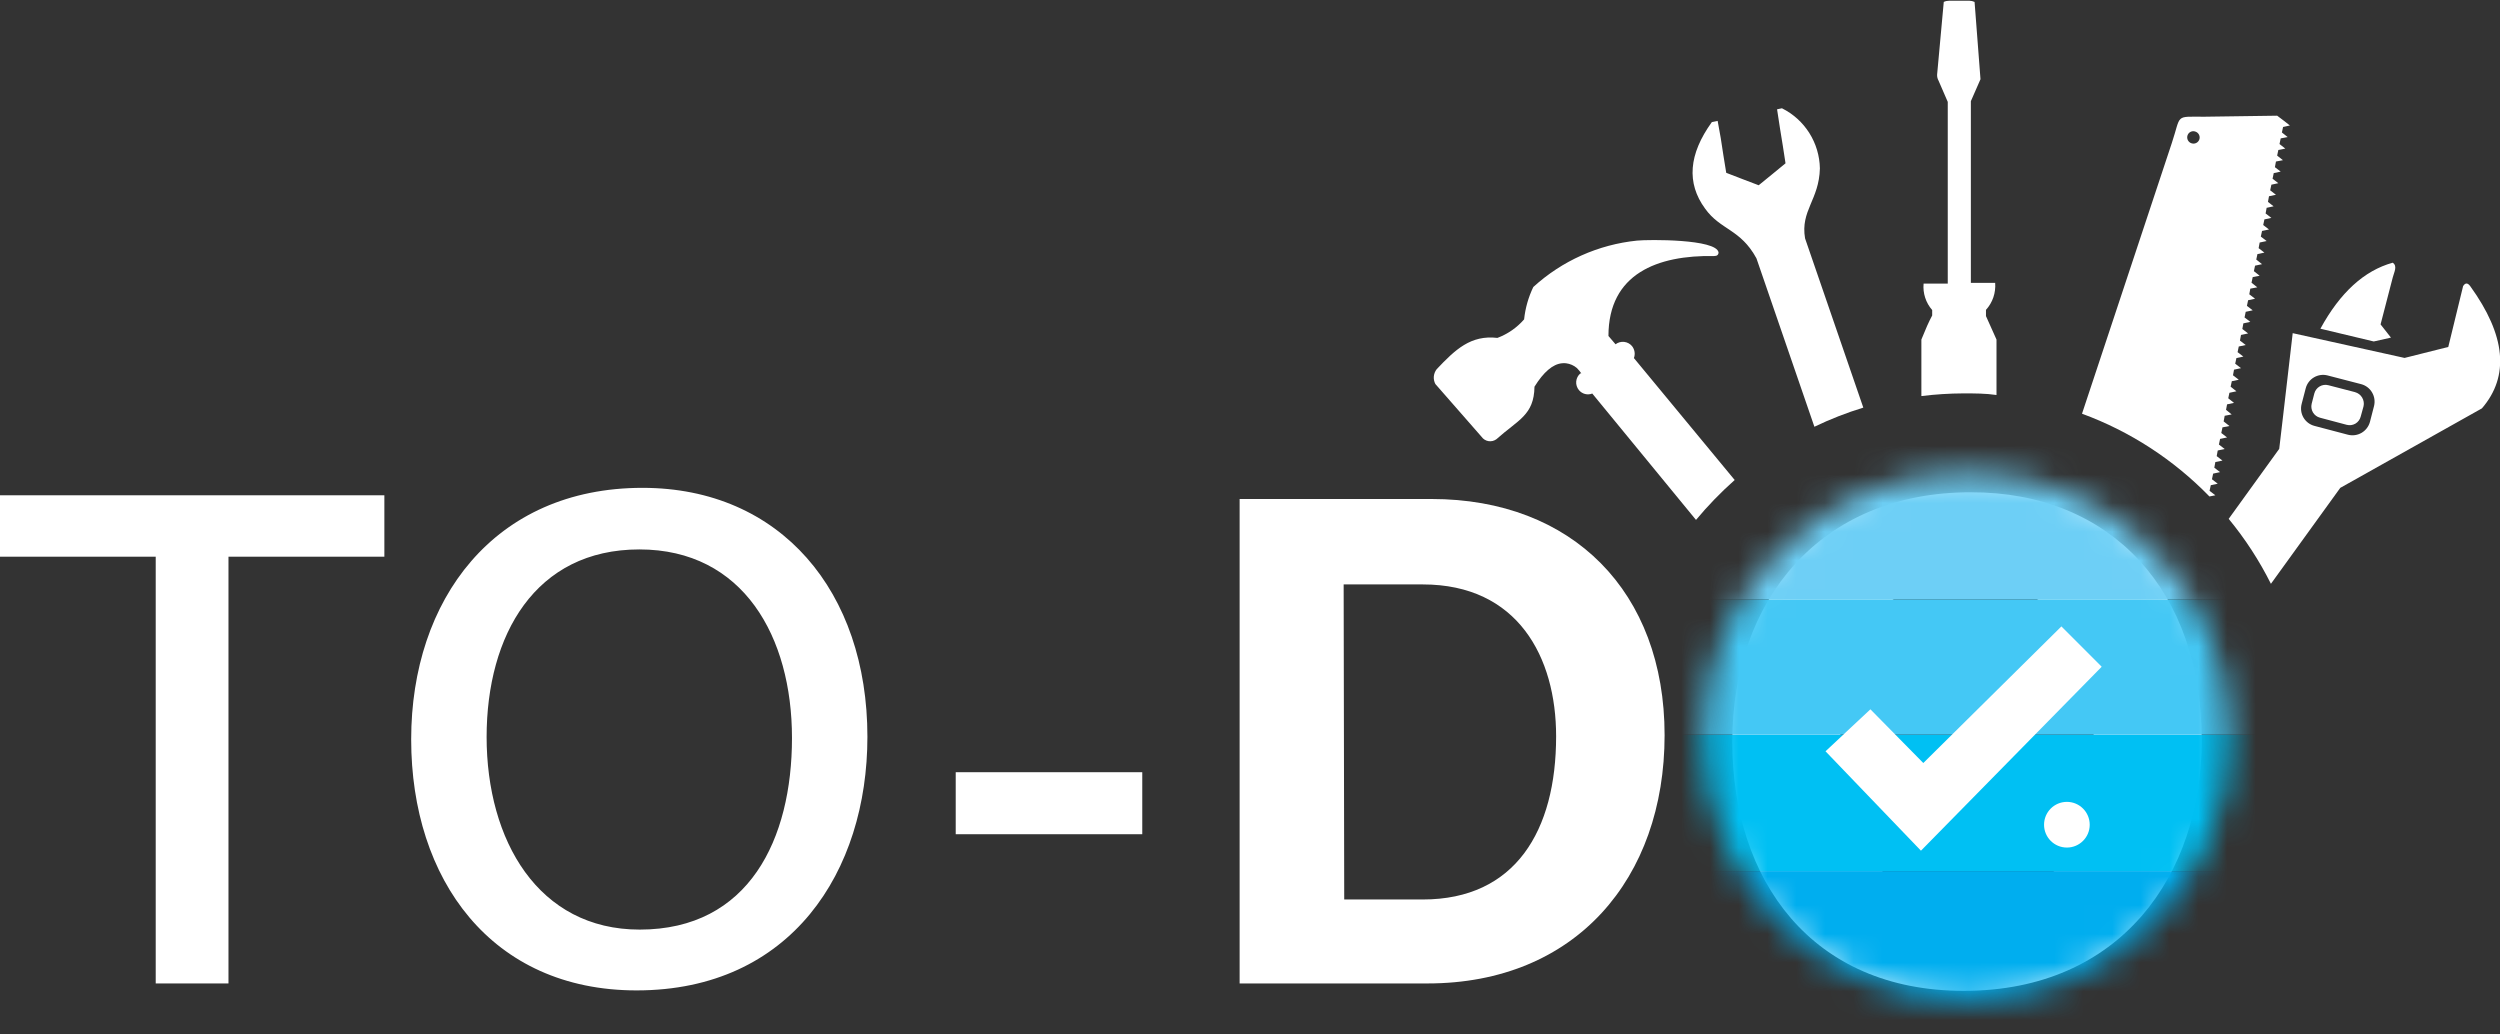 <svg width="87" height="36" viewBox="0 0 87 36" fill="none" xmlns="http://www.w3.org/2000/svg">
    <rect x="0" y="0" width="87" height="36" fill="#333333" stroke="none"/>
    <g clip-path="url(#clip0_57_1876)">
        <path fill-rule="evenodd" clip-rule="evenodd" d="M83.205 11.749L82.844 11.289L83.267 9.658C83.313 9.472 83.442 9.261 83.267 9.142C82.273 9.417 81.434 10.183 80.75 11.439L82.607 11.883L83.205 11.749ZM85.963 9.957C85.876 9.839 85.793 9.834 85.716 9.957L85.2 12.074L83.679 12.456L79.786 11.594C79.477 14.278 79.317 15.62 79.317 15.62L77.558 18.056C78.132 18.752 78.625 19.511 79.028 20.317L81.441 16.978L86.371 14.211C87.337 13.089 87.201 11.671 85.963 9.957ZM82.617 14.128L82.473 14.686C82.429 14.844 82.325 14.979 82.184 15.062C82.042 15.145 81.874 15.169 81.715 15.13L80.539 14.82C80.38 14.777 80.244 14.674 80.161 14.532C80.078 14.39 80.055 14.221 80.096 14.061L80.24 13.509C80.282 13.35 80.386 13.214 80.528 13.131C80.67 13.048 80.839 13.024 80.998 13.065L82.174 13.37C82.332 13.413 82.467 13.517 82.549 13.659C82.632 13.8 82.656 13.969 82.617 14.128ZM81.962 13.648L81.029 13.406C80.926 13.379 80.817 13.393 80.725 13.447C80.634 13.5 80.567 13.587 80.539 13.69L80.446 14.051C80.421 14.153 80.437 14.262 80.491 14.353C80.545 14.443 80.633 14.509 80.735 14.536L81.668 14.784C81.719 14.797 81.772 14.8 81.824 14.793C81.876 14.785 81.926 14.767 81.971 14.741C82.016 14.714 82.055 14.678 82.086 14.636C82.118 14.594 82.14 14.546 82.153 14.495L82.251 14.139C82.275 14.035 82.257 13.926 82.202 13.834C82.148 13.743 82.06 13.676 81.957 13.648H81.962Z" fill="white"/>
        <path d="M5.419 19.373H0V17.236H13.376V19.373H7.951V34.224H5.419V19.373Z" fill="white"/>
        <path d="M30.186 25.639C30.186 30.326 27.53 34.466 22.152 34.466C17.094 34.466 14.309 30.6 14.309 25.732C14.309 20.864 17.197 16.977 22.358 16.977C27.169 16.977 30.186 20.591 30.186 25.639ZM16.934 25.639C16.934 29.253 18.733 32.35 22.261 32.35C26.071 32.35 27.561 29.196 27.561 25.681C27.561 22.165 25.87 19.12 22.25 19.12C18.63 19.12 16.934 22.093 16.934 25.655V25.639Z" fill="white"/>
        <path d="M39.751 26.873V29.031H33.259V26.873H39.751Z" fill="white"/>
        <path d="M43.139 17.365H49.817C54.721 17.365 57.928 20.596 57.928 25.583C57.928 30.569 54.834 34.224 49.677 34.224H43.139V17.365ZM46.779 31.302H49.512C52.74 31.302 54.153 28.902 54.153 25.624C54.153 22.867 52.818 20.338 49.512 20.338H46.759L46.779 31.302Z" fill="white"/>
        <path d="M76.62 25.753C76.62 30.445 73.805 34.482 68.339 34.482C63.048 34.482 60.284 30.636 60.284 25.81C60.284 20.901 63.342 17.132 68.571 17.132C73.5 17.117 76.62 20.591 76.62 25.753ZM64.043 25.753C64.043 29.041 65.487 31.534 68.473 31.534C71.716 31.534 72.861 28.819 72.861 25.815C72.861 22.625 71.556 20.137 68.416 20.137C65.374 20.075 64.043 22.439 64.043 25.722V25.753Z" fill="white"/>
        <mask id="mask0_57_1876" style="mask-type:luminance" maskUnits="userSpaceOnUse" x="59" y="16" width="19" height="19">
            <path d="M77.626 25.614C77.626 20.536 73.514 16.42 68.442 16.42C63.37 16.42 59.258 20.536 59.258 25.614C59.258 30.691 63.37 34.807 68.442 34.807C73.514 34.807 77.626 30.691 77.626 25.614Z" fill="white"/>
        </mask>
        <g mask="url(#mask0_57_1876)">
            <path d="M82.406 12.58H55.375V20.864H82.406V12.58Z" fill="#6DCFF6"/>
            <path d="M82.406 20.864H55.375V25.567H82.406V20.864Z" fill="#44C8F5"/>
            <path d="M82.406 25.572H55.375V30.321H82.406V25.572Z" fill="#00C0F3"/>
            <path d="M82.406 30.316H55.375V35.927H82.406V30.316Z" fill="#00AEEF"/>
        </g>
        <path d="M65.09 24.684L63.528 26.145L66.849 29.604L73.139 23.203L71.737 21.799L66.931 26.553L65.09 24.684Z" fill="white"/>
        <path d="M71.928 29.495C72.366 29.495 72.722 29.14 72.722 28.701C72.722 28.261 72.366 27.905 71.928 27.905C71.489 27.905 71.133 28.261 71.133 28.701C71.133 29.14 71.489 29.495 71.928 29.495Z" fill="white"/>
        <path fill-rule="evenodd" clip-rule="evenodd" d="M76.888 17.277L77.094 17.236L76.893 17.081L76.935 16.885L77.177 16.833L76.976 16.678L77.017 16.482L77.259 16.43L77.058 16.276L77.094 16.079L77.342 16.028L77.141 15.873L77.177 15.677L77.419 15.625L77.218 15.47L77.259 15.274L77.502 15.223L77.301 15.068L77.342 14.872L77.584 14.825L77.383 14.665L77.419 14.469L77.662 14.422L77.466 14.262L77.502 14.072L77.744 14.02L77.543 13.86L77.584 13.669L77.827 13.617L77.626 13.457L77.667 13.266L77.909 13.215L77.708 13.06L77.744 12.864L77.987 12.812L77.785 12.657L77.827 12.461L78.069 12.409L77.868 12.255L77.909 12.058L78.151 12.007L77.95 11.852L77.987 11.656L78.234 11.604L78.033 11.449L78.069 11.253L78.311 11.201L78.11 11.047L78.151 10.851L78.394 10.799L78.193 10.644L78.234 10.448L78.476 10.396L78.275 10.241L78.311 10.045L78.554 9.999L78.353 9.839L78.394 9.643L78.636 9.596L78.435 9.436L78.476 9.245L78.719 9.193L78.518 9.033L78.559 8.842L78.801 8.791L78.6 8.636L78.636 8.44L78.879 8.388L78.677 8.233L78.719 8.037L78.961 7.986L78.76 7.831L78.801 7.635L79.044 7.583L78.843 7.428L78.879 7.232L79.121 7.18L78.925 7.025L78.961 6.829L79.203 6.778L79.002 6.623L79.044 6.427L79.286 6.375L79.085 6.22L79.126 6.024L79.368 5.972L79.167 5.818L79.203 5.621L79.446 5.575L79.245 5.415L79.286 5.219L79.528 5.172L79.327 5.012L79.368 4.816L79.611 4.77L79.41 4.61L79.451 4.419L79.688 4.367L79.492 4.212L79.245 4.026L76.703 4.062C75.671 4.062 75.914 3.97 75.578 4.981L72.454 14.397C74.129 15.012 75.644 15.997 76.888 17.277ZM76.125 4.713C76.134 4.686 76.148 4.661 76.166 4.639C76.185 4.618 76.208 4.6 76.233 4.588C76.259 4.575 76.286 4.568 76.315 4.566C76.343 4.565 76.372 4.569 76.398 4.579C76.425 4.587 76.451 4.602 76.472 4.62C76.494 4.639 76.512 4.661 76.525 4.687C76.538 4.712 76.545 4.74 76.548 4.768C76.55 4.797 76.546 4.825 76.537 4.852C76.519 4.906 76.48 4.95 76.428 4.976C76.377 5.001 76.318 5.005 76.264 4.986C76.237 4.978 76.212 4.964 76.19 4.945C76.169 4.927 76.151 4.904 76.138 4.879C76.125 4.853 76.117 4.825 76.115 4.797C76.113 4.769 76.116 4.74 76.125 4.713Z" fill="white"/>
        <path fill-rule="evenodd" clip-rule="evenodd" d="M61.125 8.992L63.141 14.851C63.691 14.586 64.26 14.364 64.843 14.185L62.816 8.295C62.651 7.325 63.306 6.958 63.332 5.859C63.324 5.423 63.197 4.997 62.964 4.628C62.732 4.26 62.402 3.962 62.012 3.768L61.842 3.804L61.945 4.475L62.043 5.079L62.136 5.683L61.671 6.065L61.202 6.447L60.635 6.231L60.073 6.014L59.975 5.41L59.882 4.806L59.774 4.207L59.573 4.248C58.765 5.367 58.686 6.37 59.336 7.258C59.872 8.011 60.568 7.965 61.125 8.992Z" fill="white"/>
        <path fill-rule="evenodd" clip-rule="evenodd" d="M60.367 16.704L56.86 12.461C56.886 12.392 56.894 12.316 56.882 12.243C56.87 12.17 56.84 12.101 56.793 12.043C56.724 11.961 56.626 11.909 56.52 11.898C56.413 11.886 56.306 11.916 56.221 11.981L55.974 11.692C55.974 9.524 57.68 8.873 59.655 8.91C59.753 8.91 59.805 8.868 59.805 8.781C59.722 8.316 57.381 8.332 56.969 8.373C55.624 8.51 54.358 9.077 53.359 9.988C53.188 10.342 53.08 10.723 53.039 11.114C52.788 11.403 52.469 11.624 52.111 11.759C51.178 11.651 50.642 12.167 49.997 12.848C49.94 12.921 49.906 13.008 49.897 13.099C49.889 13.191 49.908 13.283 49.951 13.364L51.56 15.202C51.588 15.242 51.623 15.275 51.665 15.301C51.706 15.327 51.752 15.344 51.8 15.352C51.848 15.359 51.897 15.357 51.944 15.346C51.992 15.334 52.036 15.313 52.075 15.285C52.828 14.608 53.385 14.454 53.4 13.457C53.72 12.941 54.04 12.673 54.354 12.642C54.402 12.636 54.451 12.636 54.499 12.642C54.638 12.659 54.769 12.716 54.875 12.807C54.932 12.864 54.984 12.927 55.03 12.993H54.999C54.957 13.028 54.923 13.07 54.898 13.118C54.872 13.167 54.857 13.219 54.852 13.274C54.847 13.328 54.853 13.383 54.87 13.434C54.886 13.486 54.912 13.534 54.947 13.576C55.002 13.642 55.077 13.69 55.16 13.711C55.243 13.732 55.331 13.727 55.411 13.695L59.021 18.093C59.434 17.597 59.884 17.133 60.367 16.704Z" fill="white"/>
        <path fill-rule="evenodd" clip-rule="evenodd" d="M66.864 11.816V13.783C67.35 13.723 67.839 13.692 68.328 13.69C68.715 13.69 69.102 13.69 69.478 13.746V11.816L69.112 11V10.783C69.227 10.657 69.314 10.508 69.369 10.347C69.424 10.185 69.445 10.014 69.432 9.844H68.586V3.521L68.921 2.757L68.715 0.067C68.659 0.041 68.597 0.027 68.535 0.026H67.828C67.764 0.026 67.701 0.04 67.643 0.067L67.411 2.602C67.409 2.674 67.427 2.745 67.462 2.808L67.782 3.546V9.87H66.941C66.926 10.035 66.944 10.202 66.996 10.36C67.047 10.518 67.13 10.664 67.24 10.789V10.979C67.127 11.186 67.003 11.47 66.864 11.816Z" fill="white"/>
    </g>
    <defs>
        <clipPath id="clip0_57_1876">
            <rect width="87" height="35.927" fill="white"/>
        </clipPath>
    </defs>
</svg>
